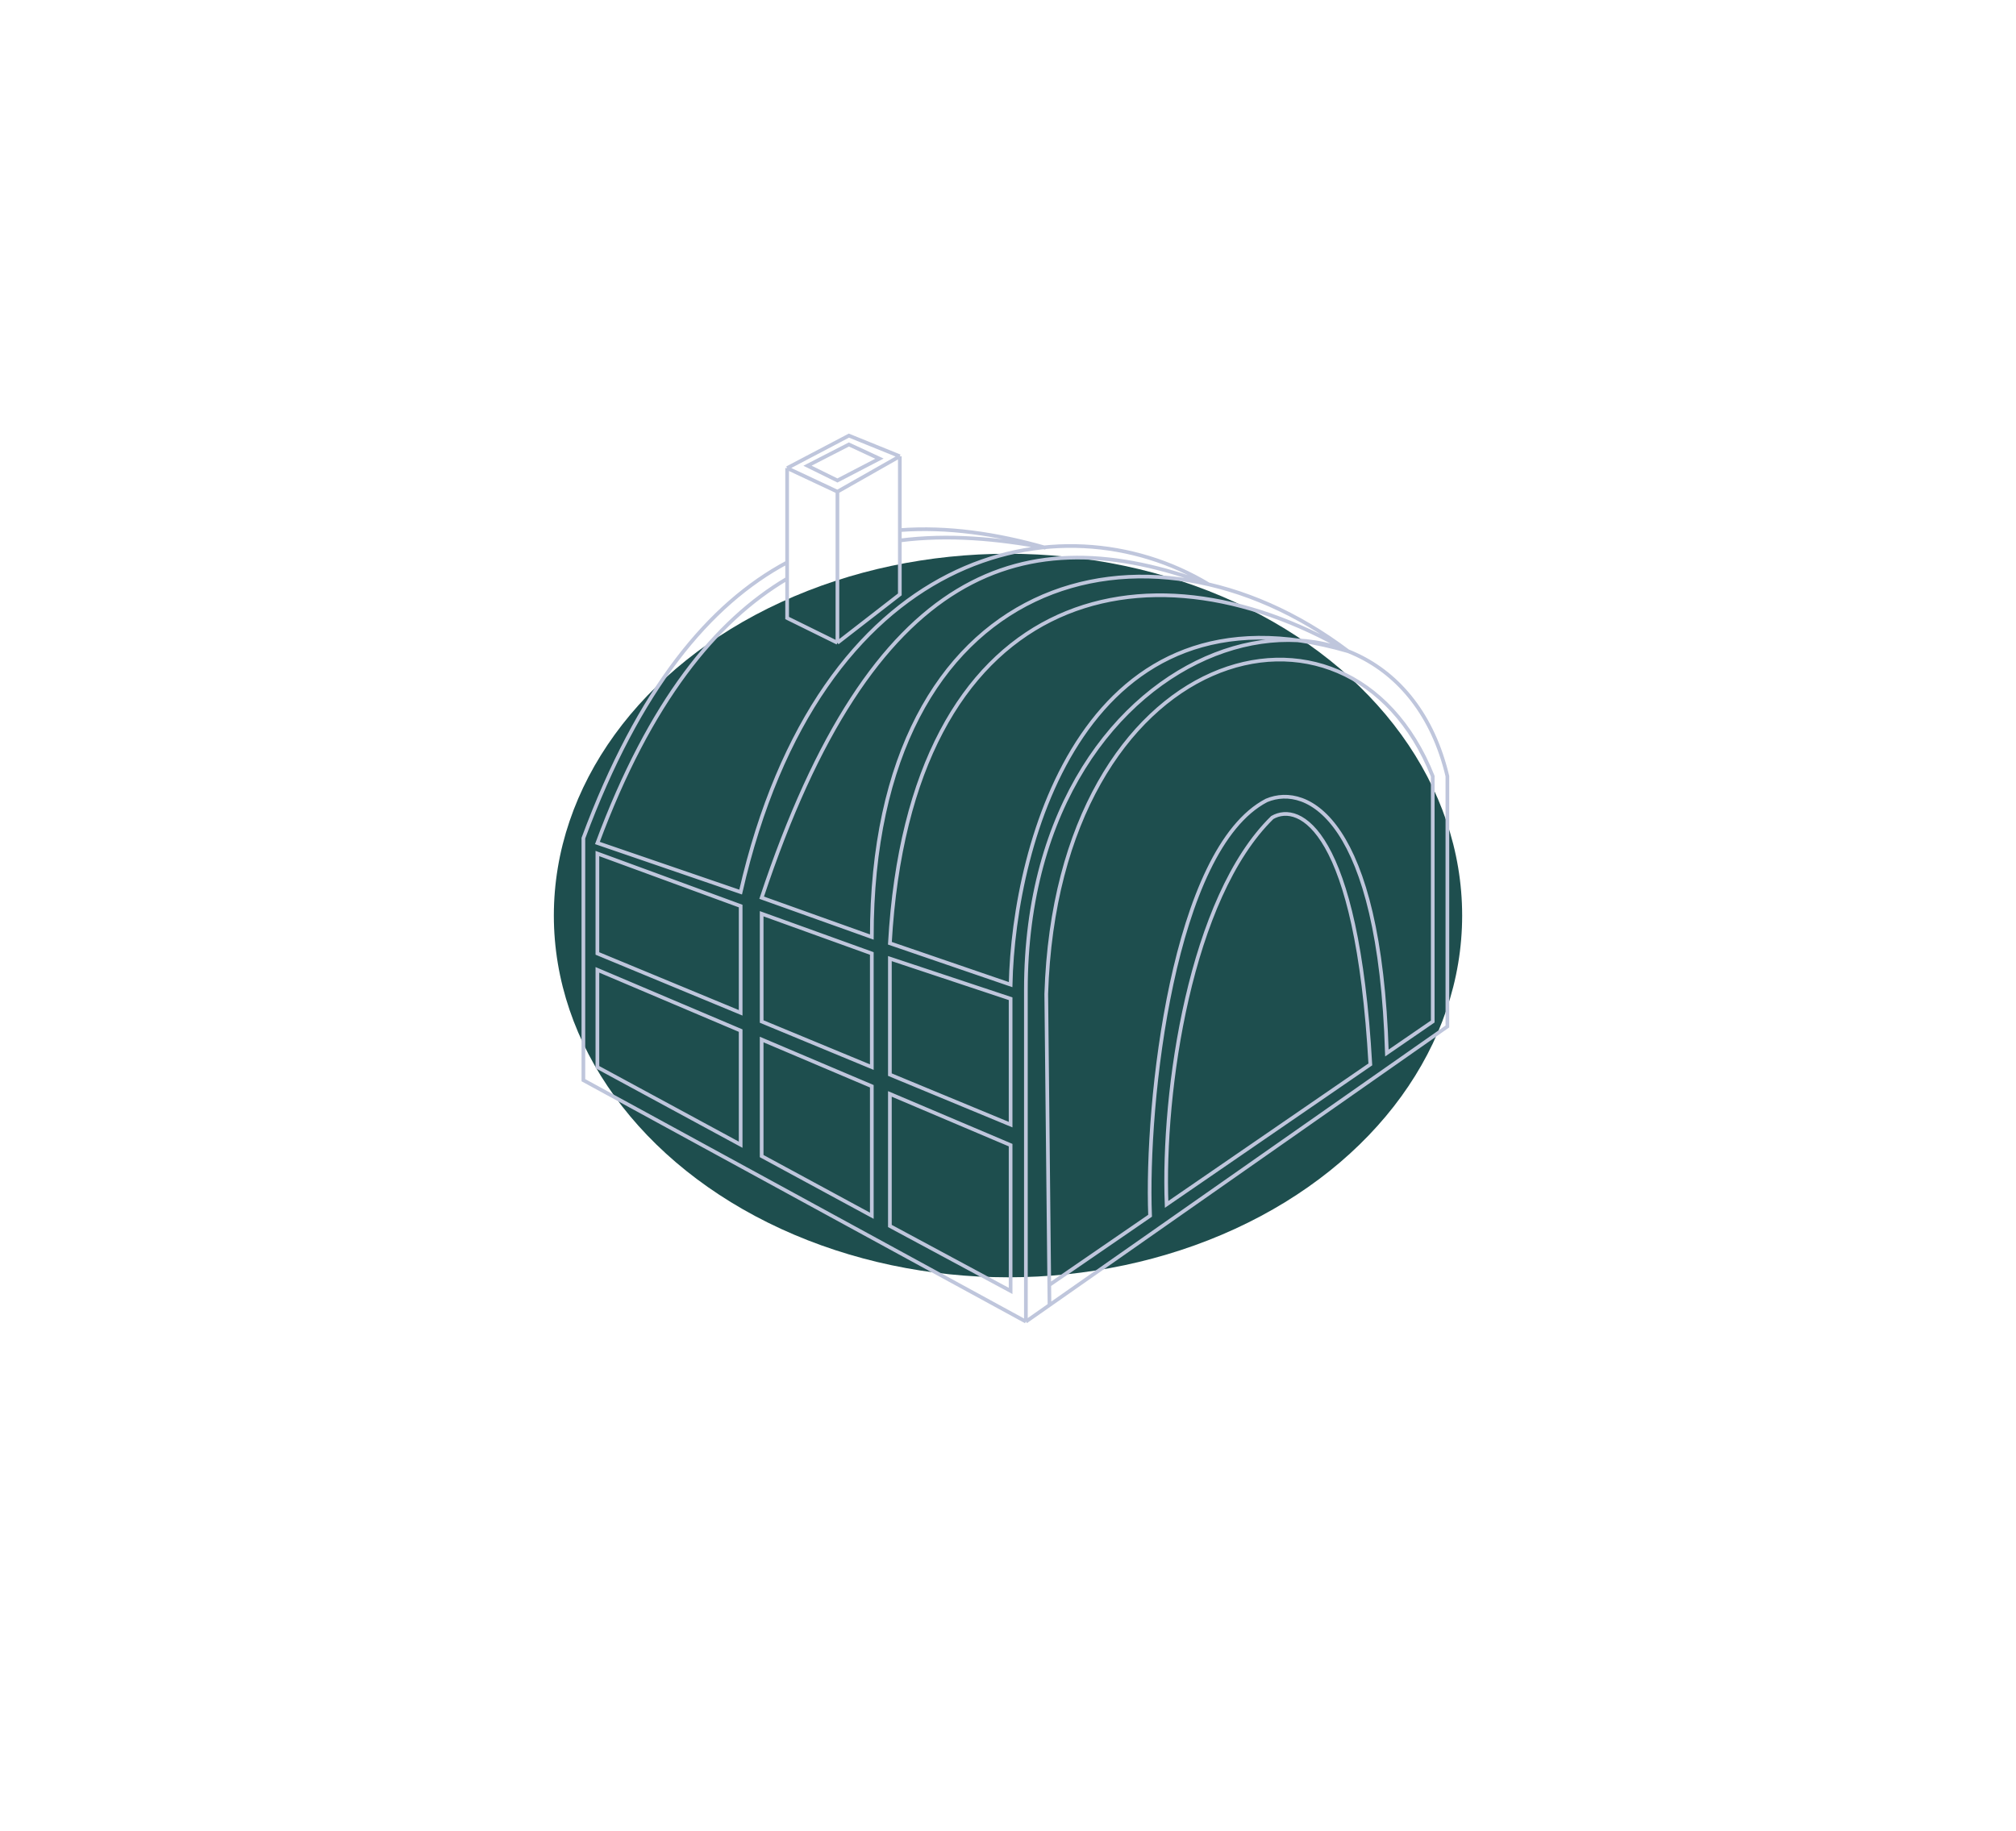 <svg width="273" height="248" viewBox="0 0 273 248" fill="none" xmlns="http://www.w3.org/2000/svg">
<g filter="url(#filter0_f_1717_1503)">
<ellipse cx="136.5" cy="124" rx="61.5" ry="49" fill="#1E4E4E"/>
</g>
<path d="M138.923 179L79 146.302V130.553V128.355V113.523C86.522 93.264 96.054 81.802 106.59 76.171M138.923 179V155.976V153.178V134.07C138.923 84.582 188.154 72.031 196 105.129V139.026L157.977 165.655L142.118 176.762M138.923 179L142.118 176.762M182.55 88.199C155.304 67.634 118.057 77.428 118.057 126.915L103.141 121.585C118.057 76.588 138.75 69.833 163.668 79.145C143.578 67.048 110.942 74.189 100.296 120.825L80.897 114.174C88.025 94.975 96.921 84.103 106.59 78.374M182.55 88.199C155.046 72.191 123.231 79.811 120.505 127.754L136.853 133.36C137.284 113.995 147.027 77.852 182.55 88.199ZM142.118 176.762L142.089 174.044M142.089 174.044L141.682 134.63C143.147 87.301 182.55 76.349 194.017 105.129V138.355L187.809 142.622C186.843 111.088 177.118 106.06 171.514 108.407C158.855 114.995 155.149 149.269 155.74 164.663L142.089 174.044ZM106.59 63.397L114.954 59L121.851 61.798M106.59 63.397L113.402 66.595M106.59 63.397V76.171M121.851 61.798L113.402 66.595M121.851 61.798V71.799M113.402 66.595V73.352V75.189V87.061M113.402 87.061L106.59 83.704V78.374M113.402 87.061L121.851 80.506V73.201M106.59 78.374V76.171M121.851 71.799C128.319 71.313 134.964 72.298 141.595 74.189C135.08 72.969 128.41 72.357 121.851 73.201M121.851 71.799V73.201M120.505 145.548L136.853 152.321V135.27L120.505 129.833V145.548ZM118.057 144.534L103.141 138.355V123.757L118.057 129.14V144.534ZM100.296 137.177L80.897 129.14V115.603L100.296 122.718V137.177ZM80.897 131.358V144.534L100.296 155.042V139.588L80.897 131.358ZM136.853 174.844V155.098L120.505 148.162V166.049L136.853 174.844ZM118.057 147.124V164.663L103.141 156.583V140.795L118.057 147.124ZM157.977 163.125C157.386 147.731 161.167 121.585 172.29 110.726C175.968 108.606 183.774 112.326 185.567 144.163L157.977 163.125ZM109.349 63.077L113.402 65.076L119.092 62.118L114.954 60.199L109.349 63.077Z" stroke="#BFC6DC" stroke-width="0.5"/>
<defs>
<filter id="filter0_f_1717_1503" x="0" y="0" width="273" height="248" filterUnits="userSpaceOnUse" color-interpolation-filters="sRGB">
<feFlood flood-opacity="0" result="BackgroundImageFix"/>
<feBlend mode="normal" in="SourceGraphic" in2="BackgroundImageFix" result="shape"/>
<feGaussianBlur stdDeviation="37.5" result="effect1_foregroundBlur_1717_1503"/>
</filter>
</defs>
</svg>
